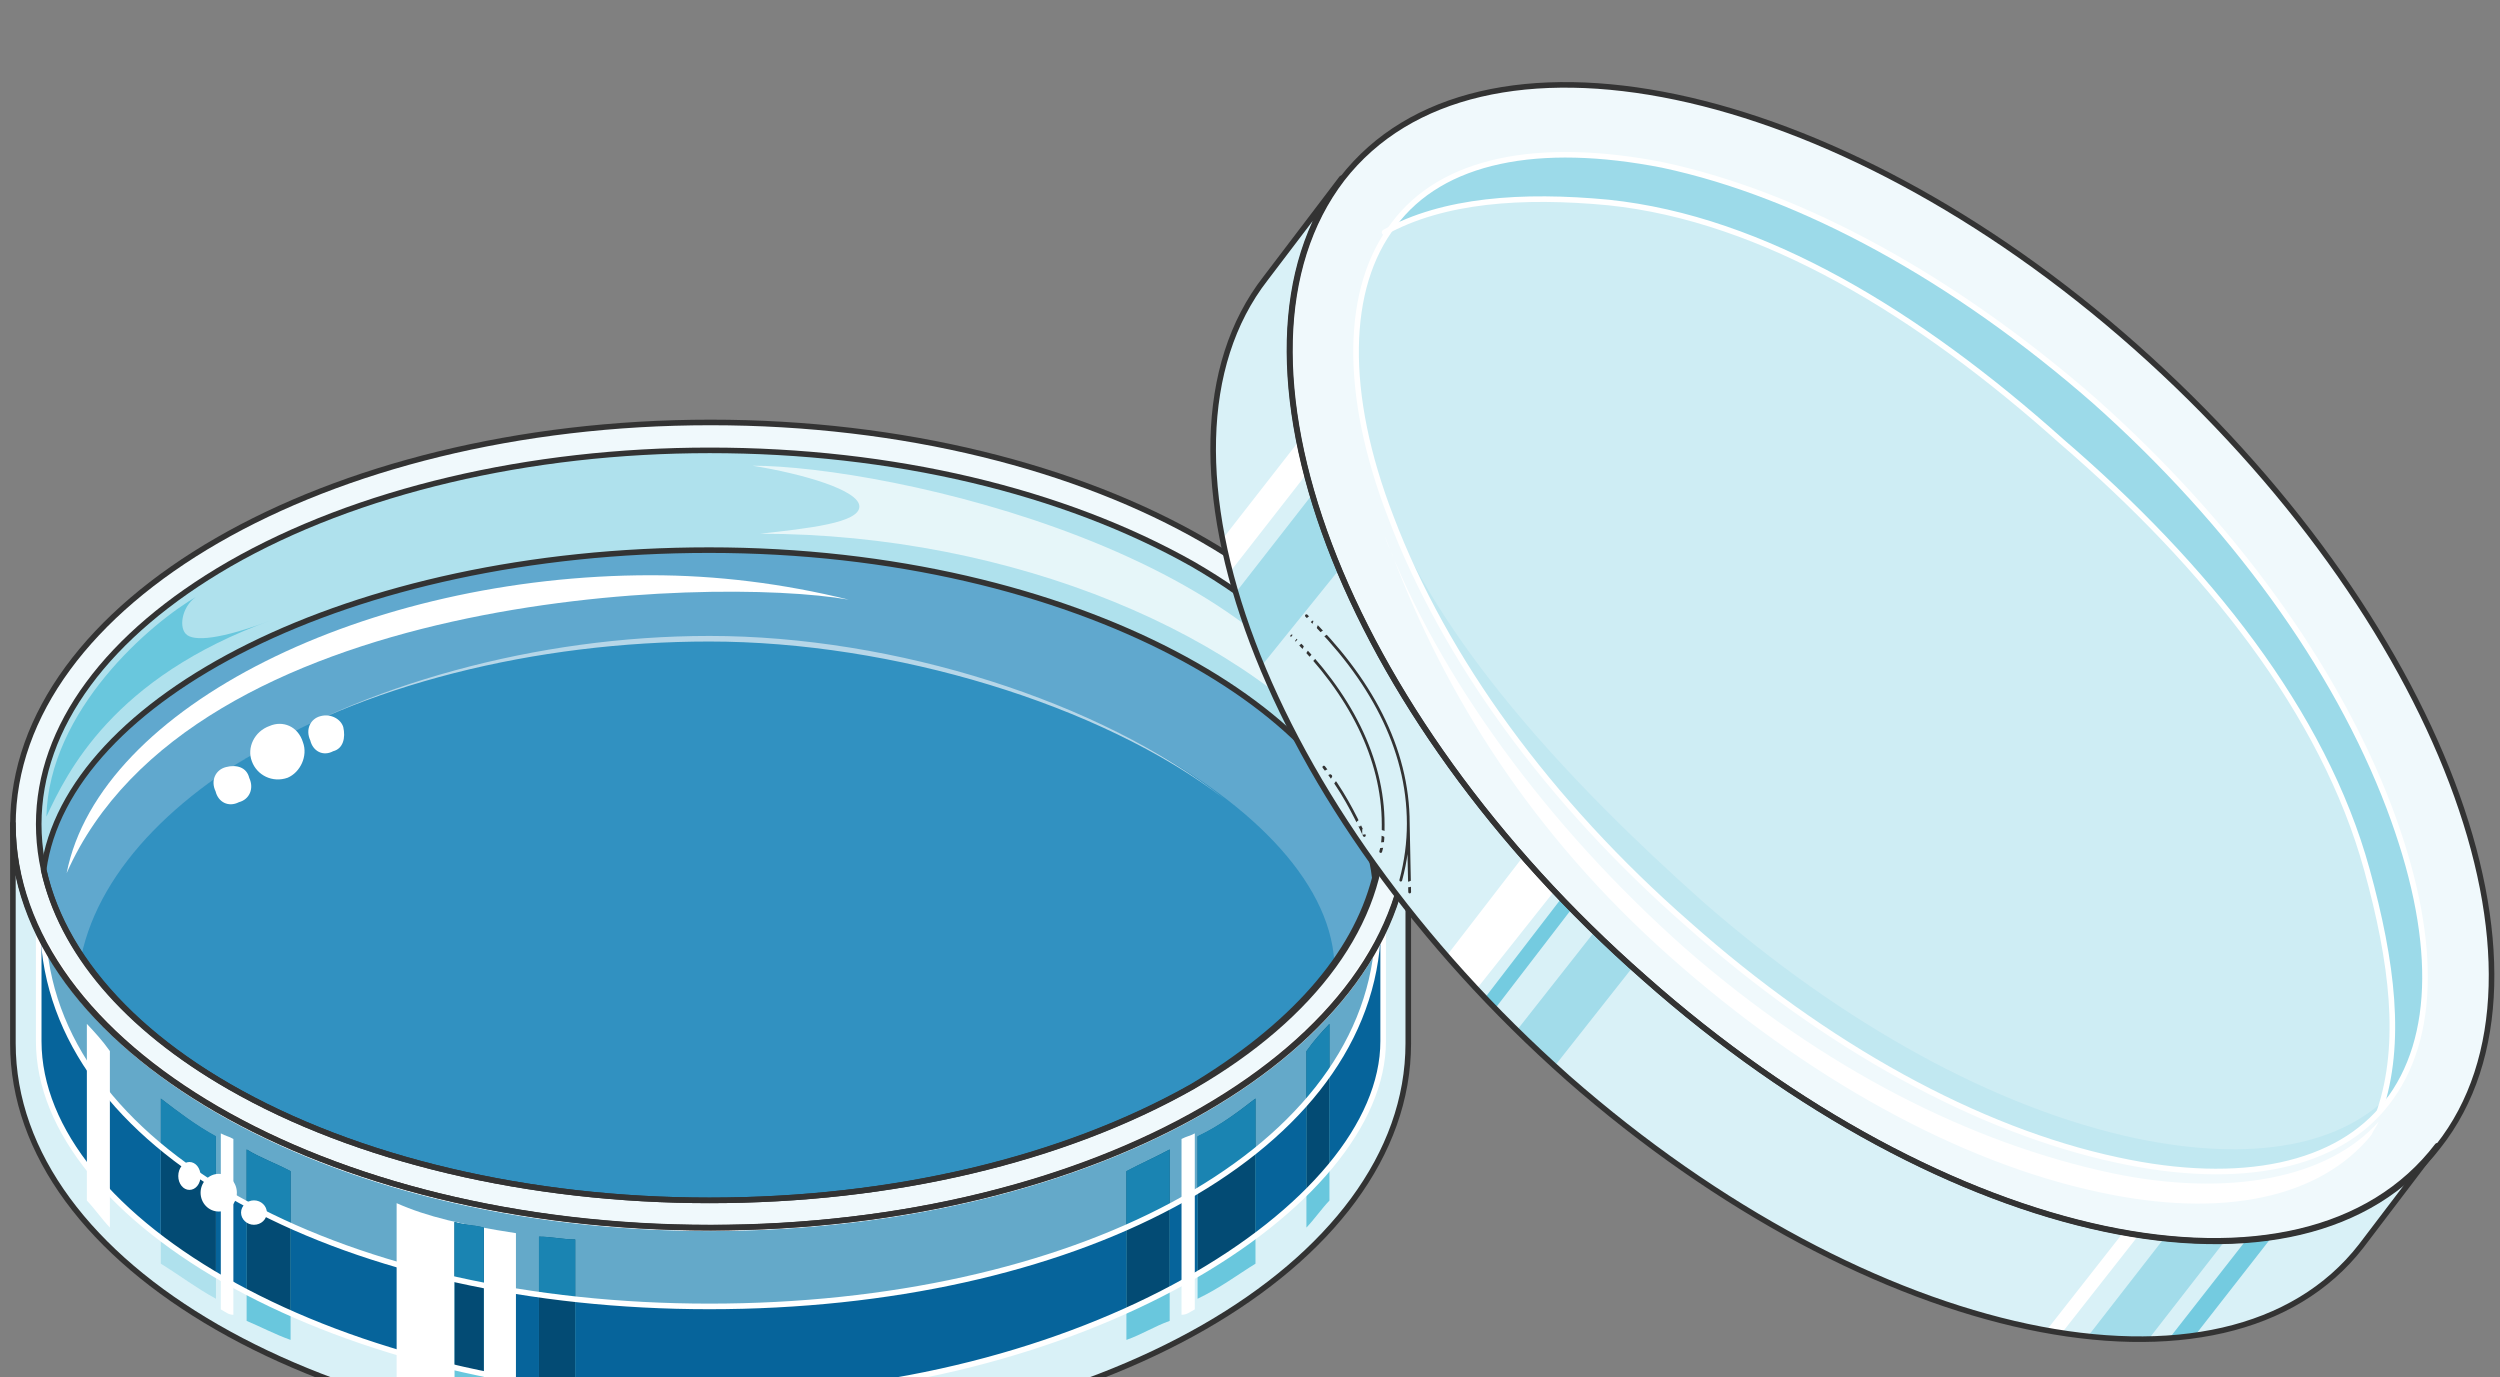 <svg xmlns="http://www.w3.org/2000/svg" version="1.0" viewBox="0 0 286.488 157.833"><rect x="0" y="0" width="286.488" height="157.833" fill="#808080" stroke="none"/><defs><clipPath clipPathUnits="userSpaceOnUse" id="a"><path d="M.48 8.635h286.146v157.904H.48z"/></clipPath></defs><path d="M81.29 140.695c-35.818 0-66.379-13.992-76.293-32.96 1.759 24.885 35.239 41.974 76.294 41.974 41.355 0 74.834-17.09 76.573-41.974-9.894 18.968-40.455 32.96-76.573 32.96z" fill="#d36762" fill-rule="evenodd" fill-opacity="1" stroke="none"/><path d="M26.284 124.525c-13.971-8.056-21.847-18.909-21.847-30.082 0-11.173 7.876-21.727 21.847-29.802 14.571-8.375 34.38-13.032 55.047-13.032 20.967 0 40.495 4.657 55.346 13.032 13.972 8.075 21.827 18.629 21.827 29.802 0 11.173-7.855 22.026-21.827 30.082-14.85 8.394-34.379 13.032-55.346 13.032-20.668 0-40.476-4.638-55.047-13.032z" fill="#d9f1f7" fill-rule="evenodd" fill-opacity="1" stroke="none"/><path d="M161.382 119.568c0 25.464-35.818 45.972-80.091 45.972-43.974 0-79.812-20.508-79.812-45.972V94.383c0 25.484 35.838 46.312 79.812 46.312 44.273 0 80.091-20.828 80.091-46.312v25.185z" fill="#d9f1f7" fill-rule="evenodd" fill-opacity="1" stroke="none"/><path d="M158.504 106.855c-9.314 19.588-40.476 33.9-77.173 33.9-36.698 0-67.56-14.312-76.894-33.9v12.453c0 20.507 34.38 40.715 76.894 40.715 42.534 0 77.173-21.747 77.173-40.715v-12.453z" fill="#06649b" fill-rule="evenodd" fill-opacity="1" stroke="none"/><path d="M81.29 140.695c-35.818 0-66.379-13.992-76.293-32.96 1.759 24.885 35.239 41.974 76.294 41.974 41.355 0 74.834-17.09 76.573-41.974-9.894 18.968-40.455 32.96-76.573 32.96z" fill="#64a9c9" fill-rule="evenodd" fill-opacity="1" stroke="none"/><path d="M1.48 94.543c0-25.465 35.797-46.132 79.95-46.132 44.174 0 79.952 20.667 79.952 46.132 0 25.484-35.778 46.132-79.951 46.132-44.154 0-79.952-20.648-79.952-46.132z" fill="#f0f9fc" fill-rule="evenodd" fill-opacity="1" stroke="none"/><path d="M26.284 124.525c-13.971-8.056-21.847-18.909-21.847-30.082 0-11.173 7.876-21.727 21.847-29.802 14.571-8.375 34.38-13.032 55.047-13.032 20.967 0 40.495 4.657 55.346 13.032 13.972 8.075 21.827 18.629 21.827 29.802 0 11.173-7.855 22.026-21.827 30.082-14.85 8.394-34.379 13.032-55.346 13.032-20.668 0-40.476-4.638-55.047-13.032z" fill="#bde6f0" fill-rule="evenodd" fill-opacity="1" stroke="none"/><path d="M9.394 109.913c4.378-20.767 37.278-36.597 71.937-36.597 33.78 0 70.477 17.989 71.656 36.897 3.778-4.957 5.517-10.214 5.517-15.81 0-11.153-7.855-21.707-21.827-29.762-14.85-8.375-34.379-13.032-55.346-13.032-20.668 0-40.476 4.657-55.047 13.032C12.313 72.696 4.437 83.25 4.437 94.403c0 5.277 1.76 10.553 4.957 15.51z" fill="#afe1ed" fill-rule="evenodd" fill-opacity="1" stroke="none"/><path clip-path="url(#a)" d="M34.42 82.57c-14.892 5.916-23.347 17.45-25.685 24.285-8.775-14.011 2.038-27.383 10.214-35.498-1.76 6.236-4.957 16.21 15.47 11.213z" fill="#afe1ed" fill-rule="evenodd" fill-opacity="1" stroke="none"/><path d="M147.71 95.982c3.219 2.159 4.678 6.836 5.557 10.234 3.218-.92 3.798-13.652 2.938-16.15-.3 2.178-.88 3.417-1.759 5.296-.88 3.098-1.759 1.54-4.397 1.54z" fill="#c9ebf3" fill-rule="evenodd" fill-opacity="1" stroke="none"/><path d="M18.429 144.812c2.019 1.24 4.037 2.779 6.316 4.018V130.24c-2.279-1.24-4.297-2.798-6.316-4.357v18.928z" fill="#afe1ed" fill-rule="evenodd" fill-opacity="1" stroke="none"/><path d="M28.263 151.368c1.499.62 3.278 1.56 5.037 2.179v-19.328c-1.76-.94-3.538-1.56-5.037-2.499v19.648z" fill="#69c7dd" fill-rule="evenodd" fill-opacity="1" stroke="none"/><path d="M9.954 137.577c.88.92 1.759 2.178 2.638 3.098v-20.228c-.88-1.24-1.759-2.179-2.638-3.118v20.248zM25.305 150.05c.58.319.88.619 1.439.619V130.52c-.56-.32-.86-.32-1.44-.64v20.168z" fill="#fff" fill-rule="evenodd" fill-opacity="1" stroke="none"/><path d="M143.873 144.812c-2.019 1.24-4.038 2.779-6.636 4.018V130.24c2.598-1.24 4.617-2.798 6.636-4.357v18.928zM134.039 151.368c-1.74.62-3.198 1.56-4.957 2.179v-19.328c1.759-.94 3.218-1.56 4.957-2.499v19.648zM152.348 137.577c-.88.92-1.76 2.178-2.639 3.098v-20.228c.88-1.24 1.76-2.179 2.639-3.118v20.248z" fill="#69c7dd" fill-rule="evenodd" fill-opacity="1" stroke="none"/><path d="M136.917 150.05c-.6.319-.9.619-1.52.619V130.52c.62-.32.92-.32 1.52-.64v20.168zM45.452 157.824c3.498 2.479 9.894 3.418 13.672 3.718v-20.228c-6.096-.94-10.174-1.879-13.672-3.438v19.948z" fill="#fff" fill-rule="evenodd" fill-opacity="1" stroke="none"/><path d="M61.763 161.882c1.499.32 2.678.62 4.157.62v-20.468c-1.48 0-2.658-.32-4.157-.32v20.168zM52.088 160.523c.92.32 2.14.32 3.358.62v-20.468c-1.219-.32-2.438-.32-3.358-.64v20.488z" fill="#69c7dd" fill-rule="evenodd" fill-opacity="1" stroke="none"/><path d="M18.429 142.014c2.019 1.559 4.037 2.798 6.316 4.337v-16.11c-2.279-1.24-4.297-2.798-6.316-4.357v16.13zM28.263 148.19c1.499.62 3.278 1.54 5.037 2.159v-16.13c-1.76-.94-3.538-1.56-5.037-2.499v16.47zM137.237 146.031c2.598-1.539 4.617-3.098 6.636-4.337v-15.81c-2.019 1.559-4.038 3.118-6.636 4.357v15.79zM129.082 150.03c1.759-.62 3.218-1.54 4.957-2.16v-16.15c-1.74.94-3.198 1.56-4.957 2.499v15.81zM149.71 120.467v16.21c.879-.92 1.758-2.179 2.638-3.118v-16.23c-.88.94-1.76 1.879-2.639 3.138zM61.763 158.684c1.499 0 2.678.3 4.157.3v-16.95c-1.48 0-2.658-.32-4.157-.32v16.97zM52.088 156.925c.92 0 2.14.32 3.358.62v-16.87c-1.219-.32-2.438-.32-3.358-.64v16.89z" fill="#034b74" fill-rule="evenodd" fill-opacity="1" stroke="none"/><path d="M76.953 135.318c16.59 0 56.126-3.398 73.556-25.425-5.797 4.358-32.84 21.088-73.556 25.425z" fill="#9cdae9" fill-rule="evenodd" fill-opacity="1" stroke="none"/><path d="M18.429 131.44c2.019 1.84 4.037 3.378 6.316 4.598V130.2c-2.279-1.24-4.297-2.778-6.316-4.317v5.556zM28.263 138.196c1.499.62 3.278 1.56 5.037 2.159v-6.156c-1.76-.92-3.538-1.54-5.037-2.479v6.476zM137.237 136.357c2.598-1.219 4.617-2.758 6.636-4.297v-6.176c-2.019 1.559-4.038 3.098-6.636 4.317v6.156zM129.082 140.675c1.759-.6 3.218-1.54 4.957-2.159v-6.796c-1.74.94-3.198 1.56-4.957 2.479v6.476zM152.348 122.945v-5.616c-.88.94-1.76 1.879-2.639 3.118v5.916c.88-.919 1.76-2.178 2.639-3.418zM61.763 148.39c1.499.3 2.678.3 4.157.6v-6.956c-1.48 0-2.658-.32-4.157-.32v6.676zM52.088 146.551c.92.3 2.14.6 3.358.6v-6.496c-1.219-.3-2.438-.3-3.358-.62v6.516z" fill="#1a84b2" fill-rule="evenodd" fill-opacity="1" stroke="none"/><path d="M86.228 53.368c15.15 0 62.062 9.974 69.638 35.498-12.513-16.19-39.916-27.703-68.759-27.703 5.537-.62 11.373-1.24 11.373-3.118 0-1.86-6.416-3.738-12.252-4.677z" fill="#e6f6f9" fill-rule="evenodd" fill-opacity="1" stroke="none"/><path d="M22.726 68.239C17.23 71.377 5.616 81.39 5.316 93.583c2.34-4.997 7.556-15.95 25.825-22.526-5.796 2.199-8.994 2.518-9.854 1.579-.88-.94-.3-3.458 1.44-4.397z" fill="#69c7dd" fill-rule="evenodd" fill-opacity="1" stroke="none"/><path d="M158.504 106.855c-9.314 19.588-40.476 33.9-77.173 33.9-36.698 0-67.56-14.312-76.894-33.9v12.453c0 20.507 34.38 40.715 76.894 40.715 42.534 0 77.173-21.747 77.173-40.715v-12.453z" fill="none" stroke="#fff" stroke-width=".64px" stroke-linecap="round" stroke-linejoin="round" stroke-miterlimit="4" stroke-dasharray="none" stroke-opacity="1"/><path d="M81.29 140.695c-35.818 0-66.379-13.992-76.293-32.96 1.759 24.885 35.239 41.974 76.294 41.974 41.355 0 74.834-17.09 76.573-41.974-9.894 18.968-40.455 32.96-76.573 32.96" fill="none" stroke="#fff" stroke-width=".64px" stroke-linecap="round" stroke-linejoin="round" stroke-miterlimit="4" stroke-dasharray="none" stroke-opacity="1"/><path d="M157.545 100.619c-2.02-18.629-34.06-37.577-76.274-37.577-41.335 0-73.636 17.09-76.274 36.638 2.039 9.314 9.334 18.009 21.267 24.845 14.551 8.374 34.34 13.032 55.007 13.032 20.967 0 40.475-4.658 55.326-13.032 11.353-6.836 18.629-14.911 20.948-23.906z" fill="#e43e3f" fill-rule="evenodd" fill-opacity="1" stroke="none"/><path d="M157.545 100.619c-2.02-18.629-34.06-37.577-76.274-37.577-41.335 0-73.636 17.09-76.274 36.638 2.039 9.314 9.334 18.009 21.267 24.845 14.551 8.374 34.34 13.032 55.007 13.032 20.967 0 40.475-4.658 55.326-13.032 11.353-6.836 18.629-14.911 20.948-23.906z" fill="#60a8ce" fill-rule="evenodd" fill-opacity="1" stroke="none"/><path d="M81.27 73.196c-34.658 0-67.578 15.87-71.956 36.378 3.798 5.596 9.335 10.573 16.91 14.93 14.551 8.395 34.36 13.053 55.047 13.053 20.967 0 40.475-4.658 55.326-13.052 7.296-4.358 12.832-9.015 16.31-14.292-1.159-18.968-37.857-37.017-71.636-37.017z" fill="#3191c1" fill-rule="evenodd" fill-opacity="1" stroke="none"/><path d="M7.635 100.06c3.798-19.229 34.64-34.14 66.94-34.14 7.555 0 15.13.94 22.686 2.798-15.99-2.798-75.354-.92-89.626 31.341z" fill="#fff" fill-rule="evenodd" fill-opacity="1" stroke="none"/><path d="M157.545 100.619c-2.02-18.629-34.06-37.577-76.274-37.577-41.335 0-73.636 17.09-76.274 36.638 2.039 9.314 9.334 18.009 21.267 24.845 14.551 8.374 34.34 13.032 55.007 13.032 20.967 0 40.475-4.658 55.326-13.032 11.353-6.836 18.629-14.911 20.948-23.906" fill="none" stroke="#333" stroke-width=".64px" stroke-linecap="round" stroke-linejoin="round" stroke-miterlimit="4" stroke-dasharray="none" stroke-opacity="1"/><path d="M161.382 119.568c0 25.464-35.818 45.972-80.091 45.972-43.974 0-79.812-20.508-79.812-45.972V94.383c0 25.484 35.838 46.312 79.812 46.312 44.273 0 80.091-20.828 80.091-46.312v25.185z" fill="none" stroke="#333" stroke-width=".64px" stroke-linecap="round" stroke-linejoin="round" stroke-miterlimit="4" stroke-dasharray="none" stroke-opacity="1"/><path d="M1.48 94.543c0-25.465 35.797-46.132 79.95-46.132 44.174 0 79.952 20.667 79.952 46.132 0 25.484-35.778 46.132-79.951 46.132-44.154 0-79.952-20.648-79.952-46.132" fill="none" stroke="#333" stroke-width=".64px" stroke-linecap="round" stroke-linejoin="round" stroke-miterlimit="4" stroke-dasharray="none" stroke-opacity="1"/><path d="M26.284 124.525c-13.971-8.056-21.847-18.909-21.847-30.082 0-11.173 7.876-21.727 21.847-29.802 14.571-8.375 34.38-13.032 55.047-13.032 20.967 0 40.495 4.657 55.346 13.032 13.972 8.075 21.827 18.629 21.827 29.802 0 11.173-7.855 22.026-21.827 30.082-14.85 8.394-34.379 13.032-55.346 13.032-20.668 0-40.476-4.638-55.047-13.032" fill="none" stroke="#333" stroke-width=".64px" stroke-linecap="round" stroke-linejoin="round" stroke-miterlimit="4" stroke-dasharray="none" stroke-opacity="1"/><path d="M27.144 87.547c13.971-9.055 34.359-14.032 54.147-14.032 20.947 0 44.813 7.156 59.064 18.07-14.251-11.214-37.817-18.71-59.064-18.71-19.788 0-39.876 5.617-54.147 14.672z" fill="#b6d6e8" fill-rule="evenodd" fill-opacity="1" stroke="none"/><path d="M22.986 136.677c0-1.18.94-2.159 2.079-2.159 1.16 0 2.079.98 2.079 2.16 0 1.198-.92 2.158-2.08 2.158-1.139 0-2.078-.96-2.078-2.159zM27.623 138.956c0-.76.68-1.4 1.48-1.4.819 0 1.478.64 1.478 1.4 0 .78-.66 1.399-1.479 1.399-.8 0-1.479-.62-1.479-1.4zM20.428 134.758c0-.88.58-1.599 1.279-1.599.72 0 1.28.72 1.28 1.6 0 .899-.56 1.598-1.28 1.598-.7 0-1.28-.7-1.28-1.599zM28.863 87.247c-.6-1.559.28-3.438 2.038-4.057 1.48-.64 3.238 0 3.818 1.878.58 1.56-.3 3.438-1.759 4.058-1.759.62-3.518-.3-4.097-1.879zM35.558 84.849c-.58-1.24 0-2.479 1.16-2.779 1.159-.32 2.318.3 2.618 1.24.28 1.239 0 2.478-1.16 2.778-1.158.62-2.318 0-2.618-1.24zM24.705 90.685c-.6-1.24 0-2.478 1.18-2.778 1.199-.32 2.378 0 2.678 1.239.58 1.24 0 2.478-1.18 2.778-1.199.62-2.378 0-2.678-1.239z" fill="#fff" fill-rule="evenodd" fill-opacity="1" stroke="none"/><path d="M270.576 142.793c-15.43 19.868-56.226 11.174-90.885-19.248-34.679-30.741-50.13-71.736-34.679-91.624l8.735-11.493c-15.43 20.187 0 61.183 34.679 91.624 34.659 30.741 75.454 39.436 90.885 19.248l-8.735 11.493z" fill="#d9f1f7" fill-rule="evenodd" fill-opacity="1" stroke="none"/><path clip-path="url(#a)" d="M153.807 20.488C169.257.6 210.053 8.995 244.732 39.736c34.679 30.761 50.41 71.756 34.679 91.624-15.451 20.188-56.246 11.493-90.925-19.248-34.68-30.441-50.13-71.437-34.68-91.624z" fill="#f0f9fc" fill-rule="evenodd" fill-opacity="1" stroke="none"/><path d="M159.403 59.304c-5.536-14.291-5.236-26.404.3-33.56 5.517-7.455 16.59-9.634 30.842-6.835 16.01 3.417 33.48 13.052 49.49 27.043 15.71 13.972 27.643 30.442 33.76 46.592 5.516 14.611 5.516 26.424-.3 33.88-5.517 7.135-16.59 9.614-30.842 6.515-16.01-3.417-33.48-13.052-49.19-27.023-16.01-13.992-27.943-30.462-34.06-46.612z" fill="#ceedf4" fill-rule="evenodd" fill-opacity="1" stroke="none"/><path d="M273.774 92.544c-6.116-16.15-18.049-32.62-33.8-46.612-16.03-13.971-33.5-23.606-49.53-27.023-14.29-2.799-25.364-.62-30.9 6.835-.28.32-.58.62-.88.94 6.716-3.738 15.75-4.358 25.644-3.418 17.79 1.859 35.559 12.732 51.889 27.343 16.61 14.292 30.002 31.062 34.959 49.07 2.918 10.574 4.077 19.889 1.459 27.644.3-.3.58-.62.88-.92 5.816-7.455 5.816-19.268.28-33.86z" fill="#9cdae9" fill-rule="evenodd" fill-opacity="1" stroke="none"/><path d="M140.035 61.843c.3 1.259.6 2.518.88 3.757l8.794-11.273c-.28-1.24-.58-2.498-.88-3.758l-8.794 11.274z" fill="#fff" fill-rule="evenodd" fill-opacity="1" stroke="none"/><path d="M141.554 67.979c.88 2.798 1.76 5.616 2.938 8.415l9.055-11.233c-1.46-2.799-2.339-5.617-3.218-8.435l-8.775 11.253z" fill="#a2dcea" fill-rule="evenodd" fill-opacity="1" stroke="none"/><path d="m165.7 109.634 3.517 3.697 8.795-11.093c-1.16-1.24-2.338-2.458-3.518-4.018l-8.794 11.414z" fill="#fff" fill-rule="evenodd" fill-opacity="1" stroke="none"/><path d="M170.177 114.33c.3.3.88.94 1.16 1.24l8.674-11.293c-.28-.62-.86-.94-1.14-1.26l-8.694 11.314z" fill="#74cbe0" fill-rule="evenodd" fill-opacity="1" stroke="none"/><path d="M173.855 118.028c1.479 1.54 2.938 2.779 4.397 4.018l8.795-11.153c-1.46-1.24-2.919-2.779-4.398-4.038l-8.794 11.173z" fill="#a2dcea" fill-rule="evenodd" fill-opacity="1" stroke="none"/><path d="M234.458 152.528c.6 0 1.18.3 1.759.3l8.795-11.194c-.58-.32-1.16-.32-1.76-.32l-8.794 11.214z" fill="#fff" fill-rule="evenodd" fill-opacity="1" stroke="none"/><path d="M239.175 153.247c2.618.3 4.937.3 6.976.3l8.695-11.193c-2.02 0-4.338 0-6.956-.32l-8.715 11.213z" fill="#a2dcea" fill-rule="evenodd" fill-opacity="1" stroke="none"/><path d="M248.45 153.547c1.179 0 2.058-.3 2.918-.3l8.754-11.213c-.86 0-1.739 0-2.918.32l-8.755 11.193z" fill="#74cbe0" fill-rule="evenodd" fill-opacity="1" stroke="none"/><path d="M274.434 124.844c-5.817 6.536-16.31 8.395-29.702 5.597-16.01-3.418-33.5-13.052-49.51-27.044-15.73-13.991-30.602-30.161-36.718-46.352.3.94.6 1.56.88 2.18 6.116 16.17 18.068 32.66 34.079 46.65 15.73 13.992 33.22 23.647 49.23 27.064 14.271 3.099 25.345.62 30.881-6.536.28-.62.58-.939.86-1.559z" fill="#c1e8f1" fill-rule="evenodd" fill-opacity="1" stroke="none"/><path d="M272.595 128.522c-5.817 6.536-17.19 8.715-30.582 5.917-16.03-3.418-32.94-11.813-48.95-25.805-15.75-13.991-28.263-31.101-34.4-47.271.3.94.6 1.559.88 2.178 6.117 16.17 16.03 32.041 31.761 46.033 15.73 13.991 33.22 23.625 49.25 27.043 14.272 3.098 25.345.62 31.181-6.536.28-.62.58-.92.86-1.559z" fill="#fff" fill-rule="evenodd" fill-opacity="1" stroke="none"/><path d="M158.664 26.624c6.716-3.718 15.75-4.357 25.664-3.418 17.79 1.859 35.579 12.752 51.909 27.363 16.63 14.292 30.042 31.082 34.999 49.09 2.918 10.574 4.077 19.909 1.459 27.664" fill="none" stroke="#fff" stroke-width=".64px" stroke-linecap="round" stroke-linejoin="round" stroke-miterlimit="4" stroke-dasharray="none" stroke-opacity="1"/><path d="M270.576 142.793c-15.43 19.868-56.226 11.174-90.885-19.248-34.679-30.741-50.13-71.736-34.679-91.624l8.735-11.493c-15.43 20.187 0 61.183 34.679 91.624 34.659 30.741 75.454 39.436 90.885 19.248l-8.735 11.493z" fill="none" stroke="#333" stroke-width=".64px" stroke-linecap="round" stroke-linejoin="round" stroke-miterlimit="4" stroke-dasharray="none" stroke-opacity="1"/><path clip-path="url(#a)" d="M153.807 20.488C169.257.6 210.053 8.995 244.732 39.736c34.679 30.761 50.41 71.756 34.679 91.624-15.451 20.188-56.246 11.493-90.925-19.248-34.68-30.441-50.13-71.437-34.68-91.624" fill="none" stroke="#333" stroke-width=".64px" stroke-linecap="round" stroke-linejoin="round" stroke-miterlimit="4" stroke-dasharray="none" stroke-opacity="1"/><path d="M159.403 59.304s0 0 0 0c-5.536-14.291-5.236-26.404.3-33.56 5.517-7.455 16.59-9.634 30.842-6.835 16.01 3.417 33.48 13.052 49.49 27.043 15.71 13.972 27.643 30.442 33.76 46.592 5.516 14.611 5.516 26.424-.3 33.88-5.517 7.135-16.59 9.614-30.842 6.515-16.01-3.417-33.48-13.052-49.19-27.023-16.01-13.992-27.943-30.462-34.06-46.612" fill="none" stroke="#fff" stroke-width=".64px" stroke-linecap="round" stroke-linejoin="round" stroke-miterlimit="4" stroke-dasharray="none" stroke-opacity="1"/><path d="M156.345 95.742c-1.16-2.499-2.598-5.317-4.637-7.835M161.382 94.383l.16 7.835M149.71 70.557c7.295 7.116 11.672 15.151 11.672 23.826 0 2.158-.28 4.317-.86 6.476" fill="none" stroke="#333" stroke-width=".32px" stroke-linecap="round" stroke-linejoin="round" stroke-miterlimit="4" stroke-dasharray="none" stroke-opacity="1"/><path d="M158.224 97.58c.28-.919.28-1.858.28-3.117 0-7.496-3.778-15.011-10.474-21.587" fill="none" stroke="#333" stroke-width=".32px" stroke-linecap="round" stroke-linejoin="round" stroke-miterlimit="4" stroke-dasharray="none" stroke-opacity="1"/><path d="M148.59 72.716c-.28.32-.88.92-.58 1.539.3 0 1.16-1.22 1.46-.92.859.6-.3 1.52-.58 2.14-.58 2.118 1.439 0 2.019-.62M149.71 71.437c.3-.58.899-.88 1.199-.58 0 .58-.9 1.759-.3 2.059.58.28 1.779-.88 2.058-1.18M151.708 88.846c.32-.3.62-.62 1.22-.3.3.6-.3.92-.6 1.52M156.105 95.342c.56 0 .56-.64.28-1.279-.28 0-.84.32-.84.64M158.164 96.561c-.3 0-.3 0-.3.3.3 0 1.24 0 1.54-.3.3-.899-1.24-1.219-1.86-1.219M161.062 101.179c.32.4.64 0 .96 0" fill="none" stroke="#d9f1f7" stroke-width=".64px" stroke-linecap="butt" stroke-linejoin="miter" stroke-miterlimit="8" stroke-dasharray="none" stroke-opacity="1"/></svg>